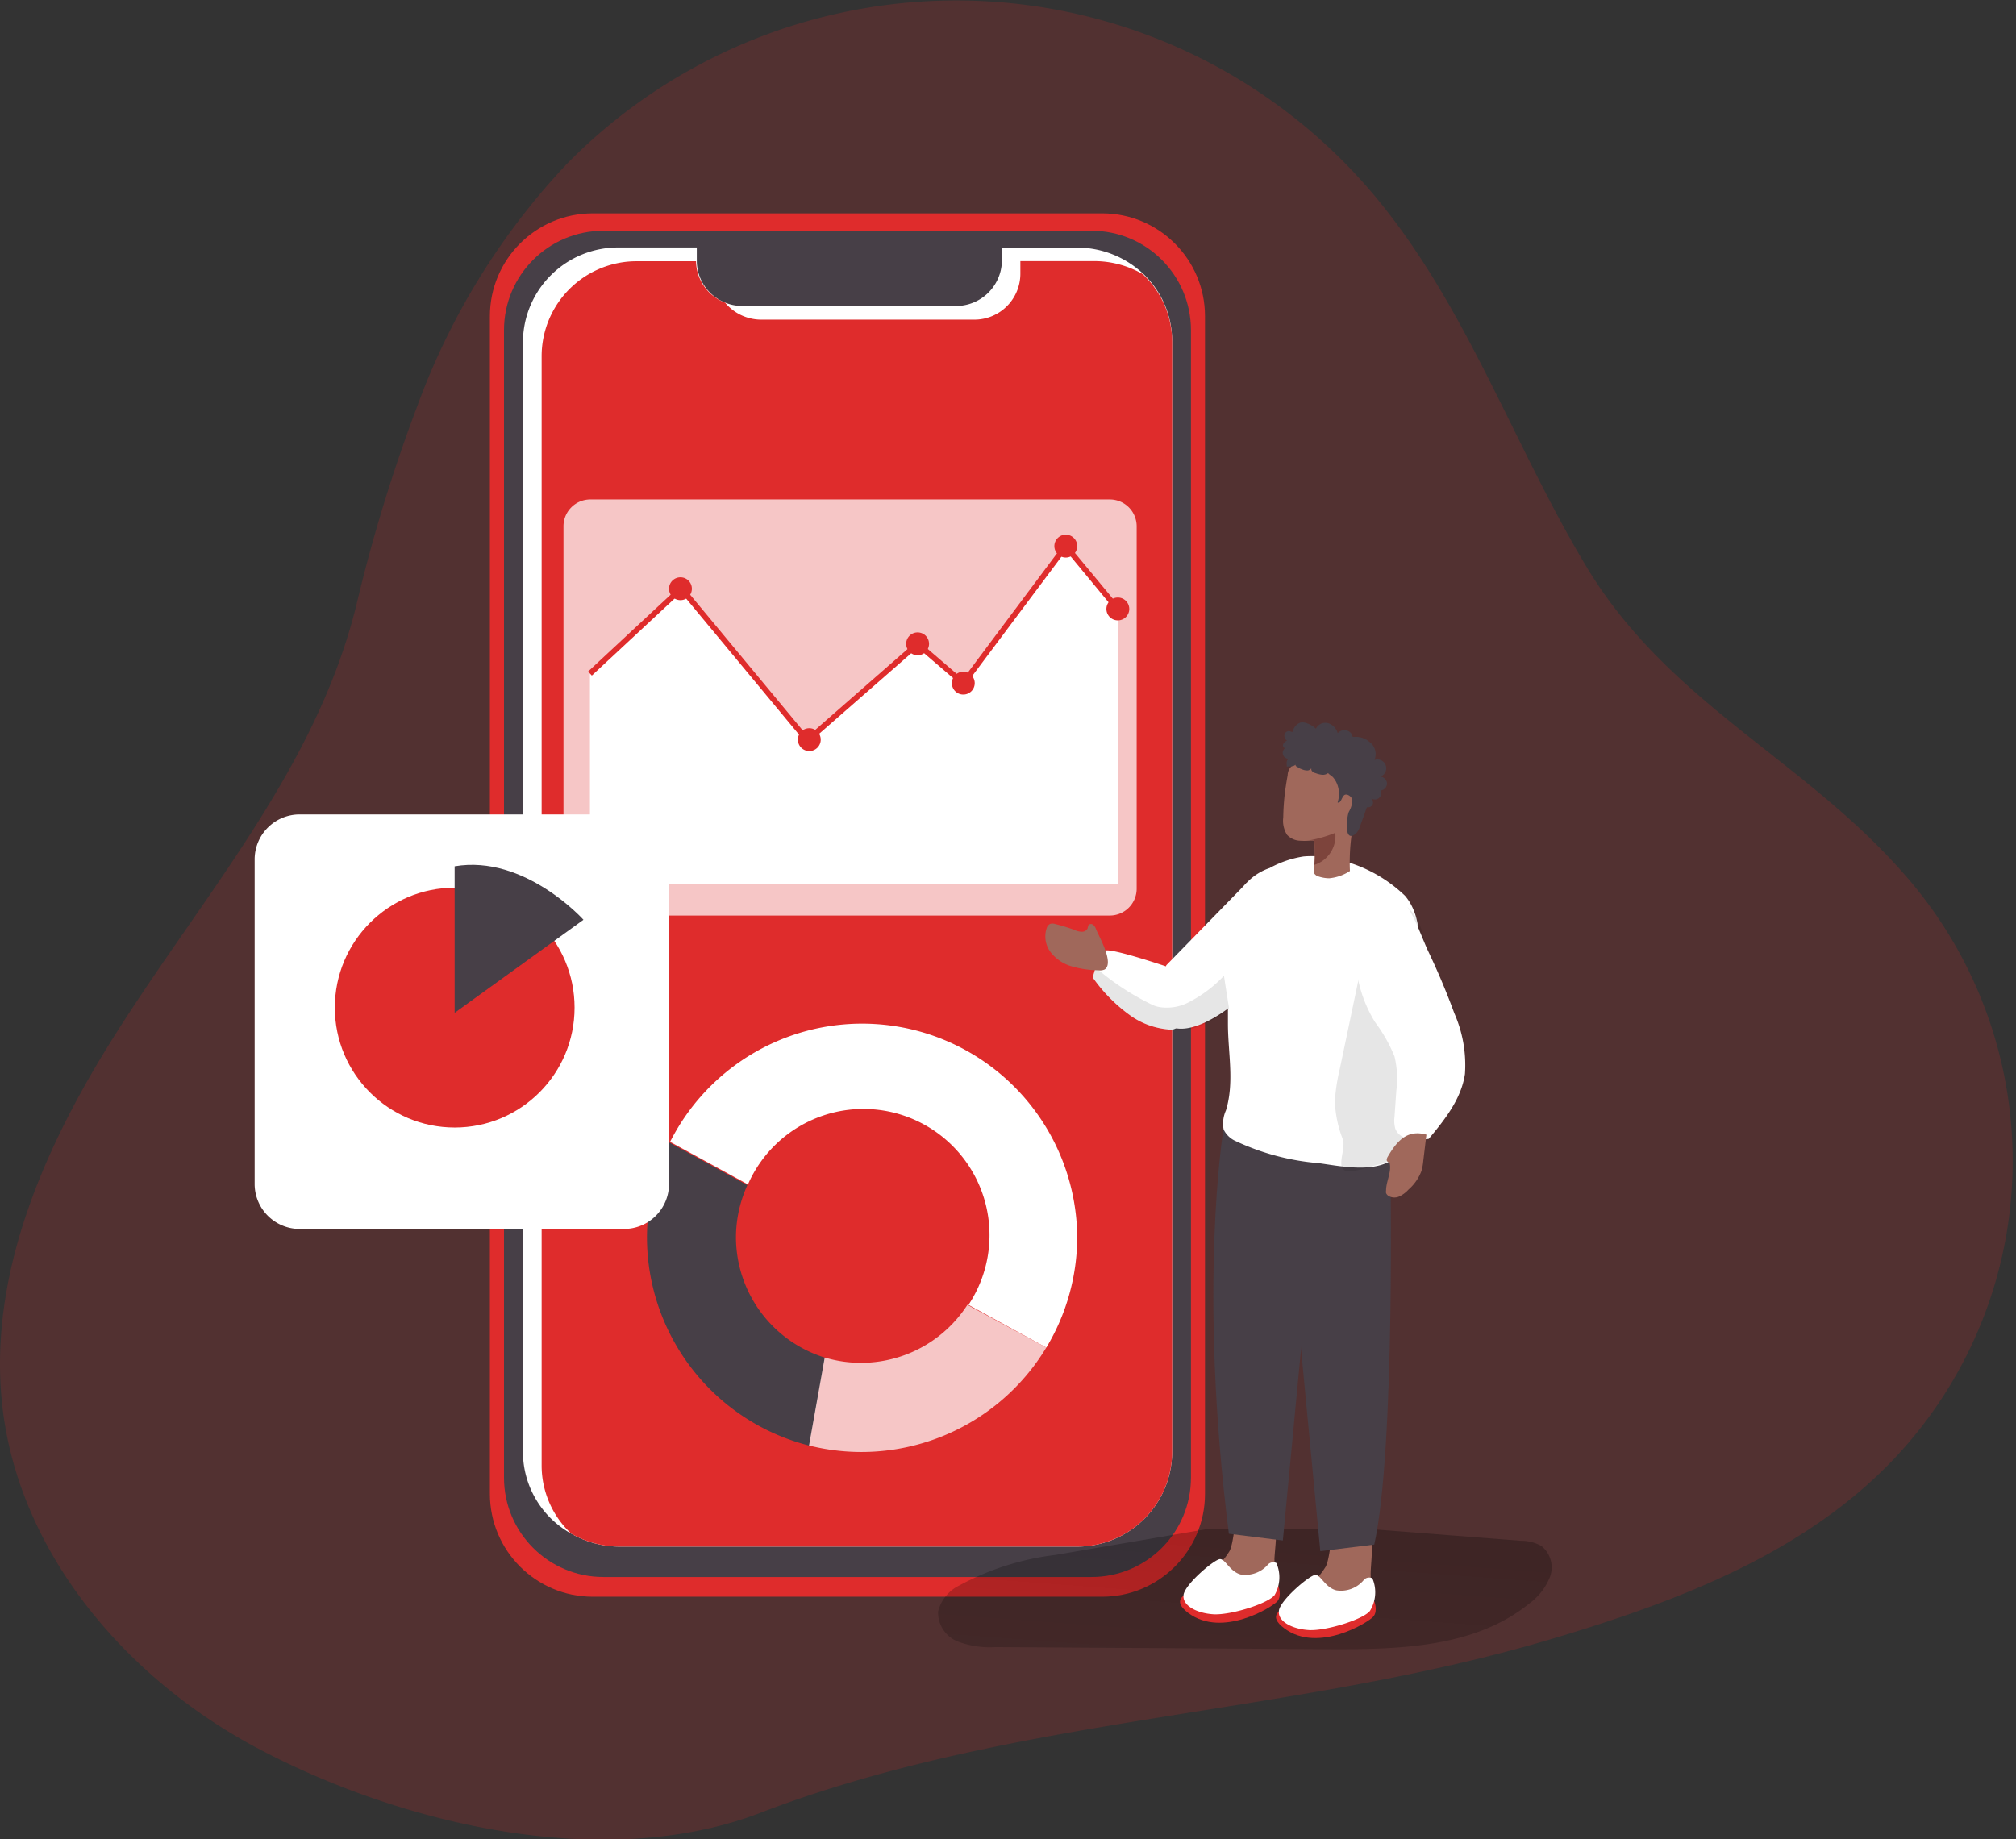 <svg xmlns="http://www.w3.org/2000/svg" width="263" height="240"><rect width="100%" height="100%" fill="#333333" stroke="none"/><defs><linearGradient id="a" x1="166.73" x2="157.18" y1="148.92" y2="277.77" gradientUnits="userSpaceOnUse"><stop offset=".01"/><stop offset=".08" stop-opacity=".69"/><stop offset=".21" stop-opacity=".32"/><stop offset="1" stop-opacity="0"/></linearGradient></defs><path fill="#df2c2c" d="M54.468 52.905a210.67 210.67 0 00-7.989 26.097c-5.178 20.982-19.565 37.341-31.023 55.326C5.978 149.146-1.74 166.317.342 183.794c2.302 19.221 16.485 35.563 33.63 44.522 18.871 9.907 45.139 15.935 65.229 8.23 33.241-12.769 69.595-12.583 103.699-22.828 15.757-4.725 31.768-10.788 43.345-22.49a56.547 56.547 0 002.827-76.409c-13.287-15.631-31.329-22.828-42.228-41.067-9.614-16.071-15.707-34.36-27.994-48.772a71.174 71.174 0 00-104.969-3.523 92.202 92.202 0 00-19.413 31.448z" opacity=".18"/><path fill="#df2c2c" d="M143.779 27.84H77.331c-7.412 0-13.421 6.013-13.421 13.43v153.649c0 7.417 6.009 13.429 13.421 13.429h66.448c7.412 0 13.421-6.012 13.421-13.429V41.269c0-7.417-6.008-13.429-13.421-13.429z"/><path fill="#473f47" d="M142.403 30.11H78.715c-7.16 0-12.965 5.808-12.965 12.972v149.721c0 7.164 5.804 12.972 12.964 12.972h63.69c7.16 0 12.964-5.808 12.964-12.972V43.083c0-7.165-5.805-12.973-12.965-12.973z"/><path fill="#fff" d="M152.913 44.568v144.979a12.4 12.4 0 01-3.719 8.72 12.383 12.383 0 01-8.789 3.541h-59.66a12.687 12.687 0 01-6.229-1.694 12.218 12.218 0 01-6.296-10.635V44.569a12.417 12.417 0 013.723-8.733 12.402 12.402 0 018.802-3.545H90.9v1.795a5.895 5.895 0 003.69 5.402 6.04 6.04 0 002.284.44h27.774a5.988 5.988 0 005.577-3.638c.31-.724.473-1.502.482-2.289v-1.693h9.766c3.203-.011 6.29 1.2 8.631 3.386a12.126 12.126 0 013.809 8.874z"/><path fill="#df2c2c" d="M152.915 44.57v144.978a12.4 12.4 0 01-3.718 8.72 12.383 12.383 0 01-8.79 3.541h-59.66a12.686 12.686 0 01-6.228-1.693 12.154 12.154 0 01-3.859-8.857V46.348a12.402 12.402 0 017.773-11.37 12.392 12.392 0 014.752-.891H90.8a5.895 5.895 0 003.79 5.402 6.128 6.128 0 004.672 2.219h27.774a5.988 5.988 0 005.597-3.646c.31-.727.473-1.508.48-2.299V34.07h9.765c2.176.025 4.308.608 6.194 1.693a12.125 12.125 0 013.842 8.807z"/><path fill="#473f47" d="M96.01 161.418a16.57 16.57 0 011.49-6.773l-10.155-5.555a27.786 27.786 0 00-2.945 12.329 28.088 28.088 0 005.919 17.243 28.06 28.06 0 0015.254 9.97l2.048-11.481a16.469 16.469 0 01-8.39-5.956 16.484 16.484 0 01-3.22-9.776z"/><path fill="#fff" d="M136.496 175.832a28.15 28.15 0 01-13.37 11.5 28.131 28.131 0 01-17.586 1.285l2.048-11.481a16.51 16.51 0 0018.617-6.876z" opacity=".73"/><path fill="#fff" d="M140.53 161.423a28.022 28.022 0 01-4.028 14.412l-10.155-5.572a16.467 16.467 0 00-5.825-23.548 16.444 16.444 0 00-22.947 7.833l-10.155-5.555a28.07 28.07 0 0113.18-12.788 28.047 28.047 0 0133.786 7.908 28.088 28.088 0 016.145 17.31z"/><path fill="#fff" d="M144.781 65.17H77.013a3.504 3.504 0 00-3.503 3.506v47.281a3.505 3.505 0 003.503 3.506h67.768a3.505 3.505 0 003.504-3.506v-47.28a3.505 3.505 0 00-3.504-3.506z" opacity=".73"/><path fill="#fff" d="M76.96 87.89l11.932-11.11 16.434 19.831 14.387-12.6 5.957 5.132 13.37-17.883 6.788 8.196v35.885H76.96z"/><path fill="#df2c2c" d="M105.29 97.125L88.854 77.312 77.211 88.15l-.491-.525 12.203-11.363 16.451 19.83 14.335-12.549 5.907 5.081 13.405-17.934 7.074 8.535-.558.474-6.482-7.84-13.32 17.815-6.026-5.165z"/><path fill="#df2c2c" d="M88.77 78.31a1.49 1.49 0 10-.001-2.98 1.49 1.49 0 000 2.98zM105.58 98a1.49 1.49 0 10-.001-2.98 1.49 1.49 0 000 2.98zm14.13-12.5a1.49 1.49 0 10-.001-2.98 1.49 1.49 0 000 2.98zm5.96 5.13a1.49 1.49 0 10-.001-2.98 1.49 1.49 0 000 2.98zm13.37-17.88a1.49 1.49 0 10-.001-2.98 1.49 1.49 0 000 2.98zm6.79 8.2a1.49 1.49 0 10-.001-2.98 1.49 1.49 0 000 2.98z"/><path fill="#fff" d="M81.405 106.27H39.093a5.875 5.875 0 00-5.873 5.876v42.337a5.875 5.875 0 005.873 5.877h42.312a5.875 5.875 0 005.873-5.877v-42.337a5.875 5.875 0 00-5.873-5.876z"/><path fill="#df2c2c" d="M59.319 147.125c8.637 0 15.638-7.005 15.638-15.647S67.956 115.83 59.32 115.83s-15.639 7.006-15.639 15.648 7.002 15.647 15.639 15.647z"/><path fill="#473f47" d="M59.31 113.04v19.12l16.806-12.143s-7.65-8.535-16.806-6.977z"/><path fill="url(#a)" d="M178.81 199.527l19.616 1.524a5.345 5.345 0 012.657.677 3.574 3.574 0 011.134 3.997 7.874 7.874 0 01-2.69 3.489c-7.11 5.808-17.112 6.028-26.302 5.978l-43.345-.271a11.843 11.843 0 01-4.925-.728 4.063 4.063 0 01-2.573-3.912 5.167 5.167 0 012.742-3.387 34.987 34.987 0 0112.558-3.997 36452.26 36452.26 0 0119.836-3.387"/><path fill="#a0685b" d="M166.259 203.422a6.676 6.676 0 01-.559 2.947 4.977 4.977 0 01-2.132 1.998 8.458 8.458 0 01-6.262.61 1.21 1.21 0 01-.728-.424 1.17 1.17 0 01-.136-.626 4.725 4.725 0 011.693-2.947 10.278 10.278 0 002.268-2.59c.948-1.948.237-7.097 3.893-6.284 2.995.695 2.048 5.165 1.963 7.316z"/><path fill="#df2c2c" d="M166.761 206.922s.508 1.27-.118 2.016c-.626.745-7.193 4.826-11.61 1.54-4.418-3.285 5.99-3.708 5.99-3.708z"/><path fill="#fff" d="M166.509 203.948a.947.947 0 00-1.185.305 3.892 3.892 0 01-3.436 1.202c-1.438-.355-2.014-2.015-2.725-2.015-.71 0-4.536 3.235-4.756 4.64-.22 1.406 1.693 2.422 3.893 2.557 2.2.136 7.04-1.354 7.972-2.49a4.626 4.626 0 00.237-4.199z"/><path fill="#a0685b" d="M178.81 205.449a6.676 6.676 0 01-.559 2.946 4.876 4.876 0 01-2.132 1.999 8.458 8.458 0 01-6.263.61 1.22 1.22 0 01-.728-.424 1.135 1.135 0 01-.135-.627 4.725 4.725 0 011.693-2.946 10.278 10.278 0 002.268-2.591c.947-1.948.236-7.096 3.892-6.266 2.962.643 1.964 5.114 1.964 7.299z"/><path fill="#df2c2c" d="M179.283 208.922s.507 1.27-.119 2.016c-.626.745-7.193 4.826-11.61 1.54-4.418-3.285 5.974-3.708 5.974-3.708z"/><path fill="#fff" d="M179.033 205.94a.947.947 0 00-1.184.305 3.858 3.858 0 01-3.52 1.27c-1.44-.355-2.015-2.015-2.726-2.015-.71 0-4.536 3.235-4.756 4.64-.22 1.406 1.693 2.422 3.893 2.557 2.2.136 7.04-1.354 7.972-2.49a4.625 4.625 0 00.321-4.267z"/><path fill="#473f47" d="M181.38 151.484s.695 37.528-2.098 50.06l-7.04.863-4.892-51.397z"/><path fill="#473f47" d="M159.604 147.38s-3.385 20.322.71 52.752l7.042.88 4.891-51.447z"/><path fill="#fff" d="M151.34 131.231c0 1.355.525 2.54 1.693 2.93h.305c2.166.44 5.077-1.22 6.99-2.659a28.798 28.798 0 002.352-1.914V115.16l-10.527 10.787a16.79 16.79 0 00-.813 5.284z"/><path fill="#fff" d="M160.191 131.552v2.033c0 3.759.863 7.62-.254 11.295a4.168 4.168 0 00-.305 2.506 3.124 3.124 0 001.574 1.508 31.484 31.484 0 0010.832 2.879c2.793.389 6.77 1.219 9.36-.288a4.725 4.725 0 001.828-3.032 56.797 56.797 0 001.692-11.854c0-.525 0-1.033.102-1.558.214-3.59.288-7.18.22-10.77 0-2.592-.254-5.42-1.946-7.384a18.613 18.613 0 00-9.952-4.962 11.84 11.84 0 00-3.284-.17 13.4 13.4 0 00-4.417 1.508 7.363 7.363 0 00-3.927 3.133 22.126 22.126 0 00-1.845 5.927 21.672 21.672 0 00-.101 5.825c.101.966.338 1.897.44 2.846-.017.203-.017.372-.017.558z"/><path fill="#020202" d="M175.528 152.756c1.083.321 3.588-.678 4.417-.813.491-.102.948-.339 1.439-.457 2.488-.627 2.776-7.587 3.013-9.467a129.961 129.961 0 001.692-15.072 16.42 16.42 0 00-.66-5.673 6.54 6.54 0 00-3.707-4.132c-3.165-1.152-4.112 8.874-4.552 10.957l-2.37 11.312a25.892 25.892 0 00-.66 4.234c.058 1.742.42 3.461 1.066 5.08.288.982-.507 2.88-.118 3.607a.627.627 0 00.44.424z" opacity=".1"/><path fill="#a0685b" d="M167.9 108.928c.399.43.94.7 1.522.762a8.6 8.6 0 001.473 0h.288a.237.237 0 01.287.254c.085.98.085 1.967 0 2.947v.542a1.034 1.034 0 000 .559.998.998 0 00.593.39c.432.14.883.214 1.337.22a5.921 5.921 0 002.708-.949c-.075-1.698.016-3.4.27-5.08.505-2.102.755-4.257.745-6.419a4.337 4.337 0 00-.897-2.354 4.265 4.265 0 00-3.199-1.151 8.137 8.137 0 00-4.383 1.202 1.693 1.693 0 00-.66 1.304 42.296 42.296 0 00-.39 2.557 31.837 31.837 0 00-.186 2.947 3.48 3.48 0 00.491 2.27z"/><path fill="#473f47" d="M169.623 100.301l.237.085c.207.094.432.146.66.152a.626.626 0 00.558-.305.44.44 0 00.136.44c.128.107.278.182.44.22.267.102.545.17.83.204.277.022.553-.056.778-.22.186.237.49.355.677.592.247.296.436.635.558 1a3.49 3.49 0 010 2.235c.423.153.508-.593.83-.914.321-.322 1.049.118 1.1.643a3.253 3.253 0 01-.457 1.49c-.271.61-.711 4.133.863 2.896.286-.272.49-.617.592-.999l.897-2.49a.676.676 0 00.745-.355.712.712 0 00-.203-.813.846.846 0 001.27-1.016.948.948 0 00.812-.931.965.965 0 00-.863-.881 1.152 1.152 0 00-.78-2.168 1.965 1.965 0 00-.66-2.37 2.69 2.69 0 00-1.692-.644h-.44c-.084 0-.118-.288-.169-.356a1.134 1.134 0 00-1.309-.466 1.198 1.198 0 00-.519.33 1.897 1.897 0 00-1.27-1.303 1.37 1.37 0 00-1.573.728 3.266 3.266 0 00-1.185-.711 1.556 1.556 0 00-.779-.102 1.49 1.49 0 00-1.049 1.22c-.118 0-.254 0-.39-.085a.592.592 0 00-.693.44.762.762 0 00.321.796.999.999 0 00-.49.457c-.085.204 0 .508.27.508a.762.762 0 00.61 1.372.508.508 0 00-.406.356 1.17 1.17 0 000 .542.186.186 0 000 .135.186.186 0 00.152 0c.355 0 .778 0 .965-.237 0 .152.135.271.287.322z"/><path fill="#7d443c" d="M170.895 109.652h.287a.237.237 0 01.288.254c.085.98.085 1.966 0 2.947a3.944 3.944 0 002.725-4.183c-1.09.448-2.225.777-3.385.982z"/><path fill="#fff" d="M142.56 127.554a20.722 20.722 0 005.077 5.08 10.15 10.15 0 004.756 1.694c.218.044.443.044.66 0a1.79 1.79 0 00.914-.626 5.268 5.268 0 001.219-3.015c.118-2.879-3.013-4.572-3.013-4.572s-7.21-2.439-7.988-2.066c-.457.203-.897 1.202-1.202 2.083-.305.88-.423 1.422-.423 1.422z"/><path fill="#020202" d="M142.56 127.55a20.722 20.722 0 005.077 5.08 10.151 10.151 0 004.756 1.693c.218.044.443.044.66 0h.305c2.167.44 5.078-1.22 6.99-2.659l-.677-4.335a17.096 17.096 0 01-4.468 3.387 6.225 6.225 0 01-3.825.711 3.79 3.79 0 01-1.033-.304 33.628 33.628 0 01-7.328-4.793c-.288.525-.457 1.22-.457 1.22z" opacity=".1"/><path fill="#fff" d="M189.725 132.211c1.1 2.49 1.577 5.21 1.388 7.926-.474 3.251-2.64 5.978-4.722 8.467-1.693.254-3.774.22-4.367-1.338a3.914 3.914 0 01-.101-1.54l.237-3.388a12.471 12.471 0 00-.237-4.487 19.7 19.7 0 00-2.522-4.454 17.23 17.23 0 01-2.539-7.841c-.186-2.625 1.794-11.058 5.636-8.467 1.591 1.033 3.013 5.368 3.859 7.112a93.312 93.312 0 013.368 8.01z"/><path fill="#a0685b" d="M181.042 150.935a.847.847 0 00-.135.44c0 .153.186.305.339.237.389 1.203-.424 2.473-.424 3.743a1.05 1.05 0 000 .322.847.847 0 00.288.355 1.54 1.54 0 001.439.085 3.859 3.859 0 001.201-.898 6.029 6.029 0 001.693-2.438c.121-.438.2-.886.237-1.338l.406-3.387c-2.556-.728-3.893.914-5.044 2.879zM143 121.289a1.27 1.27 0 00-.373-.593.44.44 0 00-.61 0 1.135 1.135 0 00-.118.406.779.779 0 01-.761.474 2.267 2.267 0 01-.931-.22 22.874 22.874 0 00-2.59-.796.998.998 0 00-.626 0 .88.88 0 00-.44.542 3.389 3.389 0 00.541 3.184 5.331 5.331 0 002.793 1.829 12.89 12.89 0 003.385.491c.28.045.568.01.83-.101 1.303-.813-.745-4.336-1.1-5.216z"/></svg>